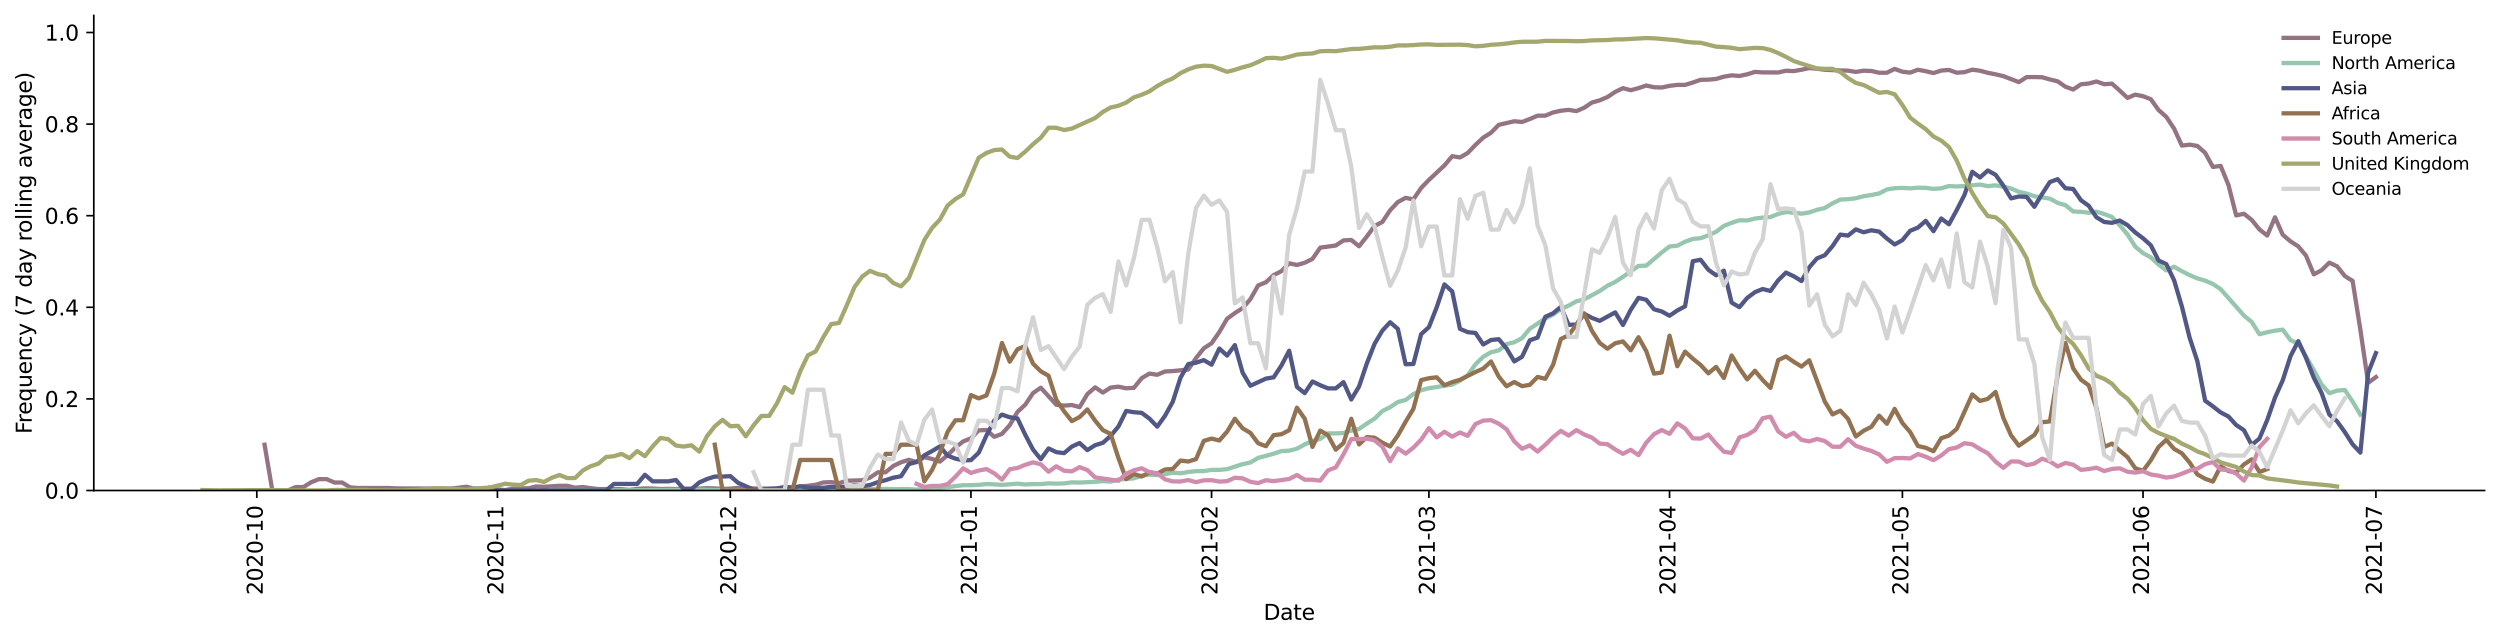 <?xml version="1.0" encoding="utf-8" standalone="no"?>
<!DOCTYPE svg PUBLIC "-//W3C//DTD SVG 1.1//EN"
  "http://www.w3.org/Graphics/SVG/1.1/DTD/svg11.dtd">
<svg height="298.621pt" version="1.1" viewBox="0 0 1166.981 298.621" width="1166.981pt" xmlns="http://www.w3.org/2000/svg" xmlns:xlink="http://www.w3.org/1999/xlink">
 <defs>
  <style type="text/css">*{stroke-linecap:butt;stroke-linejoin:round;}</style>
 </defs>
 <g id="figure_1">
  <g id="patch_1">
   <path d="M 0 298.621 
L 1166.981 298.621 
L 1166.981 0 
L 0 0 
z
" style="fill:#ffffff;"/>
  </g>
  <g id="axes_1">
   <g id="patch_2">
    <path d="M 43.781 228.96 
L 1159.781 228.96 
L 1159.781 7.2 
L 43.781 7.2 
z
" style="fill:#ffffff;"/>
   </g>
   <g id="matplotlib.axis_1">
    <g id="xtick_1">
     <g id="line2d_1">
      <defs>
       <path d="M 0 0 
L 0 3.5 
" id="m7f89ff2e85" style="stroke:#000000;stroke-width:0.8;"/>
      </defs>
      <g>
       <use style="stroke:#000000;stroke-width:0.8;" x="119.872" xlink:href="#m7f89ff2e85" y="228.96"/>
      </g>
     </g>
     <g id="text_1">
      <!-- 2020-10 -->
      <g transform="translate(122.632 277.743)rotate(-90)scale(0.1 -0.1)">
       <defs>
        <path d="M 1228 531 
L 3431 531 
L 3431 0 
L 469 0 
L 469 531 
Q 828 903 1448 1529 
Q 2069 2156 2228 2338 
Q 2531 2678 2651 2914 
Q 2772 3150 2772 3378 
Q 2772 3750 2511 3984 
Q 2250 4219 1831 4219 
Q 1534 4219 1204 4116 
Q 875 4013 500 3803 
L 500 4441 
Q 881 4594 1212 4672 
Q 1544 4750 1819 4750 
Q 2544 4750 2975 4387 
Q 3406 4025 3406 3419 
Q 3406 3131 3298 2873 
Q 3191 2616 2906 2266 
Q 2828 2175 2409 1742 
Q 1991 1309 1228 531 
z
" id="DejaVuSans-32" transform="scale(0.016)"/>
        <path d="M 2034 4250 
Q 1547 4250 1301 3770 
Q 1056 3291 1056 2328 
Q 1056 1369 1301 889 
Q 1547 409 2034 409 
Q 2525 409 2770 889 
Q 3016 1369 3016 2328 
Q 3016 3291 2770 3770 
Q 2525 4250 2034 4250 
z
M 2034 4750 
Q 2819 4750 3233 4129 
Q 3647 3509 3647 2328 
Q 3647 1150 3233 529 
Q 2819 -91 2034 -91 
Q 1250 -91 836 529 
Q 422 1150 422 2328 
Q 422 3509 836 4129 
Q 1250 4750 2034 4750 
z
" id="DejaVuSans-30" transform="scale(0.016)"/>
        <path d="M 313 2009 
L 1997 2009 
L 1997 1497 
L 313 1497 
L 313 2009 
z
" id="DejaVuSans-2d" transform="scale(0.016)"/>
        <path d="M 794 531 
L 1825 531 
L 1825 4091 
L 703 3866 
L 703 4441 
L 1819 4666 
L 2450 4666 
L 2450 531 
L 3481 531 
L 3481 0 
L 794 0 
L 794 531 
z
" id="DejaVuSans-31" transform="scale(0.016)"/>
       </defs>
       <use xlink:href="#DejaVuSans-32"/>
       <use x="63.623" xlink:href="#DejaVuSans-30"/>
       <use x="127.246" xlink:href="#DejaVuSans-32"/>
       <use x="190.869" xlink:href="#DejaVuSans-30"/>
       <use x="254.492" xlink:href="#DejaVuSans-2d"/>
       <use x="290.576" xlink:href="#DejaVuSans-31"/>
       <use x="354.199" xlink:href="#DejaVuSans-30"/>
      </g>
     </g>
    </g>
    <g id="xtick_2">
     <g id="line2d_2">
      <g>
       <use style="stroke:#000000;stroke-width:0.8;" x="232.197" xlink:href="#m7f89ff2e85" y="228.96"/>
      </g>
     </g>
     <g id="text_2">
      <!-- 2020-11 -->
      <g transform="translate(234.956 277.743)rotate(-90)scale(0.1 -0.1)">
       <use xlink:href="#DejaVuSans-32"/>
       <use x="63.623" xlink:href="#DejaVuSans-30"/>
       <use x="127.246" xlink:href="#DejaVuSans-32"/>
       <use x="190.869" xlink:href="#DejaVuSans-30"/>
       <use x="254.492" xlink:href="#DejaVuSans-2d"/>
       <use x="290.576" xlink:href="#DejaVuSans-31"/>
       <use x="354.199" xlink:href="#DejaVuSans-31"/>
      </g>
     </g>
    </g>
    <g id="xtick_3">
     <g id="line2d_3">
      <g>
       <use style="stroke:#000000;stroke-width:0.8;" x="340.898" xlink:href="#m7f89ff2e85" y="228.96"/>
      </g>
     </g>
     <g id="text_3">
      <!-- 2020-12 -->
      <g transform="translate(343.658 277.743)rotate(-90)scale(0.1 -0.1)">
       <use xlink:href="#DejaVuSans-32"/>
       <use x="63.623" xlink:href="#DejaVuSans-30"/>
       <use x="127.246" xlink:href="#DejaVuSans-32"/>
       <use x="190.869" xlink:href="#DejaVuSans-30"/>
       <use x="254.492" xlink:href="#DejaVuSans-2d"/>
       <use x="290.576" xlink:href="#DejaVuSans-31"/>
       <use x="354.199" xlink:href="#DejaVuSans-32"/>
      </g>
     </g>
    </g>
    <g id="xtick_4">
     <g id="line2d_4">
      <g>
       <use style="stroke:#000000;stroke-width:0.8;" x="453.223" xlink:href="#m7f89ff2e85" y="228.96"/>
      </g>
     </g>
     <g id="text_4">
      <!-- 2021-01 -->
      <g transform="translate(455.982 277.743)rotate(-90)scale(0.1 -0.1)">
       <use xlink:href="#DejaVuSans-32"/>
       <use x="63.623" xlink:href="#DejaVuSans-30"/>
       <use x="127.246" xlink:href="#DejaVuSans-32"/>
       <use x="190.869" xlink:href="#DejaVuSans-31"/>
       <use x="254.492" xlink:href="#DejaVuSans-2d"/>
       <use x="290.576" xlink:href="#DejaVuSans-30"/>
       <use x="354.199" xlink:href="#DejaVuSans-31"/>
      </g>
     </g>
    </g>
    <g id="xtick_5">
     <g id="line2d_5">
      <g>
       <use style="stroke:#000000;stroke-width:0.8;" x="565.547" xlink:href="#m7f89ff2e85" y="228.96"/>
      </g>
     </g>
     <g id="text_5">
      <!-- 2021-02 -->
      <g transform="translate(568.307 277.743)rotate(-90)scale(0.1 -0.1)">
       <use xlink:href="#DejaVuSans-32"/>
       <use x="63.623" xlink:href="#DejaVuSans-30"/>
       <use x="127.246" xlink:href="#DejaVuSans-32"/>
       <use x="190.869" xlink:href="#DejaVuSans-31"/>
       <use x="254.492" xlink:href="#DejaVuSans-2d"/>
       <use x="290.576" xlink:href="#DejaVuSans-30"/>
       <use x="354.199" xlink:href="#DejaVuSans-32"/>
      </g>
     </g>
    </g>
    <g id="xtick_6">
     <g id="line2d_6">
      <g>
       <use style="stroke:#000000;stroke-width:0.8;" x="667.002" xlink:href="#m7f89ff2e85" y="228.96"/>
      </g>
     </g>
     <g id="text_6">
      <!-- 2021-03 -->
      <g transform="translate(669.761 277.743)rotate(-90)scale(0.1 -0.1)">
       <defs>
        <path d="M 2597 2516 
Q 3050 2419 3304 2112 
Q 3559 1806 3559 1356 
Q 3559 666 3084 287 
Q 2609 -91 1734 -91 
Q 1441 -91 1130 -33 
Q 819 25 488 141 
L 488 750 
Q 750 597 1062 519 
Q 1375 441 1716 441 
Q 2309 441 2620 675 
Q 2931 909 2931 1356 
Q 2931 1769 2642 2001 
Q 2353 2234 1838 2234 
L 1294 2234 
L 1294 2753 
L 1863 2753 
Q 2328 2753 2575 2939 
Q 2822 3125 2822 3475 
Q 2822 3834 2567 4026 
Q 2313 4219 1838 4219 
Q 1578 4219 1281 4162 
Q 984 4106 628 3988 
L 628 4550 
Q 988 4650 1302 4700 
Q 1616 4750 1894 4750 
Q 2613 4750 3031 4423 
Q 3450 4097 3450 3541 
Q 3450 3153 3228 2886 
Q 3006 2619 2597 2516 
z
" id="DejaVuSans-33" transform="scale(0.016)"/>
       </defs>
       <use xlink:href="#DejaVuSans-32"/>
       <use x="63.623" xlink:href="#DejaVuSans-30"/>
       <use x="127.246" xlink:href="#DejaVuSans-32"/>
       <use x="190.869" xlink:href="#DejaVuSans-31"/>
       <use x="254.492" xlink:href="#DejaVuSans-2d"/>
       <use x="290.576" xlink:href="#DejaVuSans-30"/>
       <use x="354.199" xlink:href="#DejaVuSans-33"/>
      </g>
     </g>
    </g>
    <g id="xtick_7">
     <g id="line2d_7">
      <g>
       <use style="stroke:#000000;stroke-width:0.8;" x="779.327" xlink:href="#m7f89ff2e85" y="228.96"/>
      </g>
     </g>
     <g id="text_7">
      <!-- 2021-04 -->
      <g transform="translate(782.086 277.743)rotate(-90)scale(0.1 -0.1)">
       <defs>
        <path d="M 2419 4116 
L 825 1625 
L 2419 1625 
L 2419 4116 
z
M 2253 4666 
L 3047 4666 
L 3047 1625 
L 3713 1625 
L 3713 1100 
L 3047 1100 
L 3047 0 
L 2419 0 
L 2419 1100 
L 313 1100 
L 313 1709 
L 2253 4666 
z
" id="DejaVuSans-34" transform="scale(0.016)"/>
       </defs>
       <use xlink:href="#DejaVuSans-32"/>
       <use x="63.623" xlink:href="#DejaVuSans-30"/>
       <use x="127.246" xlink:href="#DejaVuSans-32"/>
       <use x="190.869" xlink:href="#DejaVuSans-31"/>
       <use x="254.492" xlink:href="#DejaVuSans-2d"/>
       <use x="290.576" xlink:href="#DejaVuSans-30"/>
       <use x="354.199" xlink:href="#DejaVuSans-34"/>
      </g>
     </g>
    </g>
    <g id="xtick_8">
     <g id="line2d_8">
      <g>
       <use style="stroke:#000000;stroke-width:0.8;" x="888.028" xlink:href="#m7f89ff2e85" y="228.96"/>
      </g>
     </g>
     <g id="text_8">
      <!-- 2021-05 -->
      <g transform="translate(890.787 277.743)rotate(-90)scale(0.1 -0.1)">
       <defs>
        <path d="M 691 4666 
L 3169 4666 
L 3169 4134 
L 1269 4134 
L 1269 2991 
Q 1406 3038 1543 3061 
Q 1681 3084 1819 3084 
Q 2600 3084 3056 2656 
Q 3513 2228 3513 1497 
Q 3513 744 3044 326 
Q 2575 -91 1722 -91 
Q 1428 -91 1123 -41 
Q 819 9 494 109 
L 494 744 
Q 775 591 1075 516 
Q 1375 441 1709 441 
Q 2250 441 2565 725 
Q 2881 1009 2881 1497 
Q 2881 1984 2565 2268 
Q 2250 2553 1709 2553 
Q 1456 2553 1204 2497 
Q 953 2441 691 2322 
L 691 4666 
z
" id="DejaVuSans-35" transform="scale(0.016)"/>
       </defs>
       <use xlink:href="#DejaVuSans-32"/>
       <use x="63.623" xlink:href="#DejaVuSans-30"/>
       <use x="127.246" xlink:href="#DejaVuSans-32"/>
       <use x="190.869" xlink:href="#DejaVuSans-31"/>
       <use x="254.492" xlink:href="#DejaVuSans-2d"/>
       <use x="290.576" xlink:href="#DejaVuSans-30"/>
       <use x="354.199" xlink:href="#DejaVuSans-35"/>
      </g>
     </g>
    </g>
    <g id="xtick_9">
     <g id="line2d_9">
      <g>
       <use style="stroke:#000000;stroke-width:0.8;" x="1000.353" xlink:href="#m7f89ff2e85" y="228.96"/>
      </g>
     </g>
     <g id="text_9">
      <!-- 2021-06 -->
      <g transform="translate(1003.112 277.743)rotate(-90)scale(0.1 -0.1)">
       <defs>
        <path d="M 2113 2584 
Q 1688 2584 1439 2293 
Q 1191 2003 1191 1497 
Q 1191 994 1439 701 
Q 1688 409 2113 409 
Q 2538 409 2786 701 
Q 3034 994 3034 1497 
Q 3034 2003 2786 2293 
Q 2538 2584 2113 2584 
z
M 3366 4563 
L 3366 3988 
Q 3128 4100 2886 4159 
Q 2644 4219 2406 4219 
Q 1781 4219 1451 3797 
Q 1122 3375 1075 2522 
Q 1259 2794 1537 2939 
Q 1816 3084 2150 3084 
Q 2853 3084 3261 2657 
Q 3669 2231 3669 1497 
Q 3669 778 3244 343 
Q 2819 -91 2113 -91 
Q 1303 -91 875 529 
Q 447 1150 447 2328 
Q 447 3434 972 4092 
Q 1497 4750 2381 4750 
Q 2619 4750 2861 4703 
Q 3103 4656 3366 4563 
z
" id="DejaVuSans-36" transform="scale(0.016)"/>
       </defs>
       <use xlink:href="#DejaVuSans-32"/>
       <use x="63.623" xlink:href="#DejaVuSans-30"/>
       <use x="127.246" xlink:href="#DejaVuSans-32"/>
       <use x="190.869" xlink:href="#DejaVuSans-31"/>
       <use x="254.492" xlink:href="#DejaVuSans-2d"/>
       <use x="290.576" xlink:href="#DejaVuSans-30"/>
       <use x="354.199" xlink:href="#DejaVuSans-36"/>
      </g>
     </g>
    </g>
    <g id="xtick_10">
     <g id="line2d_10">
      <g>
       <use style="stroke:#000000;stroke-width:0.8;" x="1109.054" xlink:href="#m7f89ff2e85" y="228.96"/>
      </g>
     </g>
     <g id="text_10">
      <!-- 2021-07 -->
      <g transform="translate(1111.813 277.743)rotate(-90)scale(0.1 -0.1)">
       <defs>
        <path d="M 525 4666 
L 3525 4666 
L 3525 4397 
L 1831 0 
L 1172 0 
L 2766 4134 
L 525 4134 
L 525 4666 
z
" id="DejaVuSans-37" transform="scale(0.016)"/>
       </defs>
       <use xlink:href="#DejaVuSans-32"/>
       <use x="63.623" xlink:href="#DejaVuSans-30"/>
       <use x="127.246" xlink:href="#DejaVuSans-32"/>
       <use x="190.869" xlink:href="#DejaVuSans-31"/>
       <use x="254.492" xlink:href="#DejaVuSans-2d"/>
       <use x="290.576" xlink:href="#DejaVuSans-30"/>
       <use x="354.199" xlink:href="#DejaVuSans-37"/>
      </g>
     </g>
    </g>
    <g id="text_11">
     <!-- Date -->
     <g transform="translate(589.83 289.341)scale(0.1 -0.1)">
      <defs>
       <path d="M 1259 4147 
L 1259 519 
L 2022 519 
Q 2988 519 3436 956 
Q 3884 1394 3884 2338 
Q 3884 3275 3436 3711 
Q 2988 4147 2022 4147 
L 1259 4147 
z
M 628 4666 
L 1925 4666 
Q 3281 4666 3915 4102 
Q 4550 3538 4550 2338 
Q 4550 1131 3912 565 
Q 3275 0 1925 0 
L 628 0 
L 628 4666 
z
" id="DejaVuSans-44" transform="scale(0.016)"/>
       <path d="M 2194 1759 
Q 1497 1759 1228 1600 
Q 959 1441 959 1056 
Q 959 750 1161 570 
Q 1363 391 1709 391 
Q 2188 391 2477 730 
Q 2766 1069 2766 1631 
L 2766 1759 
L 2194 1759 
z
M 3341 1997 
L 3341 0 
L 2766 0 
L 2766 531 
Q 2569 213 2275 61 
Q 1981 -91 1556 -91 
Q 1019 -91 701 211 
Q 384 513 384 1019 
Q 384 1609 779 1909 
Q 1175 2209 1959 2209 
L 2766 2209 
L 2766 2266 
Q 2766 2663 2505 2880 
Q 2244 3097 1772 3097 
Q 1472 3097 1187 3025 
Q 903 2953 641 2809 
L 641 3341 
Q 956 3463 1253 3523 
Q 1550 3584 1831 3584 
Q 2591 3584 2966 3190 
Q 3341 2797 3341 1997 
z
" id="DejaVuSans-61" transform="scale(0.016)"/>
       <path d="M 1172 4494 
L 1172 3500 
L 2356 3500 
L 2356 3053 
L 1172 3053 
L 1172 1153 
Q 1172 725 1289 603 
Q 1406 481 1766 481 
L 2356 481 
L 2356 0 
L 1766 0 
Q 1100 0 847 248 
Q 594 497 594 1153 
L 594 3053 
L 172 3053 
L 172 3500 
L 594 3500 
L 594 4494 
L 1172 4494 
z
" id="DejaVuSans-74" transform="scale(0.016)"/>
       <path d="M 3597 1894 
L 3597 1613 
L 953 1613 
Q 991 1019 1311 708 
Q 1631 397 2203 397 
Q 2534 397 2845 478 
Q 3156 559 3463 722 
L 3463 178 
Q 3153 47 2828 -22 
Q 2503 -91 2169 -91 
Q 1331 -91 842 396 
Q 353 884 353 1716 
Q 353 2575 817 3079 
Q 1281 3584 2069 3584 
Q 2775 3584 3186 3129 
Q 3597 2675 3597 1894 
z
M 3022 2063 
Q 3016 2534 2758 2815 
Q 2500 3097 2075 3097 
Q 1594 3097 1305 2825 
Q 1016 2553 972 2059 
L 3022 2063 
z
" id="DejaVuSans-65" transform="scale(0.016)"/>
      </defs>
      <use xlink:href="#DejaVuSans-44"/>
      <use x="77.002" xlink:href="#DejaVuSans-61"/>
      <use x="138.281" xlink:href="#DejaVuSans-74"/>
      <use x="177.49" xlink:href="#DejaVuSans-65"/>
     </g>
    </g>
   </g>
   <g id="matplotlib.axis_2">
    <g id="ytick_1">
     <g id="line2d_11">
      <defs>
       <path d="M 0 0 
L -3.5 0 
" id="m8b5cb49a8c" style="stroke:#000000;stroke-width:0.8;"/>
      </defs>
      <g>
       <use style="stroke:#000000;stroke-width:0.8;" x="43.781" xlink:href="#m8b5cb49a8c" y="228.96"/>
      </g>
     </g>
     <g id="text_12">
      <!-- 0.0 -->
      <g transform="translate(20.878 232.759)scale(0.1 -0.1)">
       <defs>
        <path d="M 684 794 
L 1344 794 
L 1344 0 
L 684 0 
L 684 794 
z
" id="DejaVuSans-2e" transform="scale(0.016)"/>
       </defs>
       <use xlink:href="#DejaVuSans-30"/>
       <use x="63.623" xlink:href="#DejaVuSans-2e"/>
       <use x="95.41" xlink:href="#DejaVuSans-30"/>
      </g>
     </g>
    </g>
    <g id="ytick_2">
     <g id="line2d_12">
      <g>
       <use style="stroke:#000000;stroke-width:0.8;" x="43.781" xlink:href="#m8b5cb49a8c" y="186.203"/>
      </g>
     </g>
     <g id="text_13">
      <!-- 0.2 -->
      <g transform="translate(20.878 190.002)scale(0.1 -0.1)">
       <use xlink:href="#DejaVuSans-30"/>
       <use x="63.623" xlink:href="#DejaVuSans-2e"/>
       <use x="95.41" xlink:href="#DejaVuSans-32"/>
      </g>
     </g>
    </g>
    <g id="ytick_3">
     <g id="line2d_13">
      <g>
       <use style="stroke:#000000;stroke-width:0.8;" x="43.781" xlink:href="#m8b5cb49a8c" y="143.446"/>
      </g>
     </g>
     <g id="text_14">
      <!-- 0.4 -->
      <g transform="translate(20.878 147.245)scale(0.1 -0.1)">
       <use xlink:href="#DejaVuSans-30"/>
       <use x="63.623" xlink:href="#DejaVuSans-2e"/>
       <use x="95.41" xlink:href="#DejaVuSans-34"/>
      </g>
     </g>
    </g>
    <g id="ytick_4">
     <g id="line2d_14">
      <g>
       <use style="stroke:#000000;stroke-width:0.8;" x="43.781" xlink:href="#m8b5cb49a8c" y="100.688"/>
      </g>
     </g>
     <g id="text_15">
      <!-- 0.6 -->
      <g transform="translate(20.878 104.488)scale(0.1 -0.1)">
       <use xlink:href="#DejaVuSans-30"/>
       <use x="63.623" xlink:href="#DejaVuSans-2e"/>
       <use x="95.41" xlink:href="#DejaVuSans-36"/>
      </g>
     </g>
    </g>
    <g id="ytick_5">
     <g id="line2d_15">
      <g>
       <use style="stroke:#000000;stroke-width:0.8;" x="43.781" xlink:href="#m8b5cb49a8c" y="57.931"/>
      </g>
     </g>
     <g id="text_16">
      <!-- 0.8 -->
      <g transform="translate(20.878 61.731)scale(0.1 -0.1)">
       <defs>
        <path d="M 2034 2216 
Q 1584 2216 1326 1975 
Q 1069 1734 1069 1313 
Q 1069 891 1326 650 
Q 1584 409 2034 409 
Q 2484 409 2743 651 
Q 3003 894 3003 1313 
Q 3003 1734 2745 1975 
Q 2488 2216 2034 2216 
z
M 1403 2484 
Q 997 2584 770 2862 
Q 544 3141 544 3541 
Q 544 4100 942 4425 
Q 1341 4750 2034 4750 
Q 2731 4750 3128 4425 
Q 3525 4100 3525 3541 
Q 3525 3141 3298 2862 
Q 3072 2584 2669 2484 
Q 3125 2378 3379 2068 
Q 3634 1759 3634 1313 
Q 3634 634 3220 271 
Q 2806 -91 2034 -91 
Q 1263 -91 848 271 
Q 434 634 434 1313 
Q 434 1759 690 2068 
Q 947 2378 1403 2484 
z
M 1172 3481 
Q 1172 3119 1398 2916 
Q 1625 2713 2034 2713 
Q 2441 2713 2670 2916 
Q 2900 3119 2900 3481 
Q 2900 3844 2670 4047 
Q 2441 4250 2034 4250 
Q 1625 4250 1398 4047 
Q 1172 3844 1172 3481 
z
" id="DejaVuSans-38" transform="scale(0.016)"/>
       </defs>
       <use xlink:href="#DejaVuSans-30"/>
       <use x="63.623" xlink:href="#DejaVuSans-2e"/>
       <use x="95.41" xlink:href="#DejaVuSans-38"/>
      </g>
     </g>
    </g>
    <g id="ytick_6">
     <g id="line2d_16">
      <g>
       <use style="stroke:#000000;stroke-width:0.8;" x="43.781" xlink:href="#m8b5cb49a8c" y="15.174"/>
      </g>
     </g>
     <g id="text_17">
      <!-- 1.0 -->
      <g transform="translate(20.878 18.973)scale(0.1 -0.1)">
       <use xlink:href="#DejaVuSans-31"/>
       <use x="63.623" xlink:href="#DejaVuSans-2e"/>
       <use x="95.41" xlink:href="#DejaVuSans-30"/>
      </g>
     </g>
    </g>
    <g id="text_18">
     <!-- Frequency (7 day rolling average) -->
     <g transform="translate(14.798 202.529)rotate(-90)scale(0.1 -0.1)">
      <defs>
       <path d="M 628 4666 
L 3309 4666 
L 3309 4134 
L 1259 4134 
L 1259 2759 
L 3109 2759 
L 3109 2228 
L 1259 2228 
L 1259 0 
L 628 0 
L 628 4666 
z
" id="DejaVuSans-46" transform="scale(0.016)"/>
       <path d="M 2631 2963 
Q 2534 3019 2420 3045 
Q 2306 3072 2169 3072 
Q 1681 3072 1420 2755 
Q 1159 2438 1159 1844 
L 1159 0 
L 581 0 
L 581 3500 
L 1159 3500 
L 1159 2956 
Q 1341 3275 1631 3429 
Q 1922 3584 2338 3584 
Q 2397 3584 2469 3576 
Q 2541 3569 2628 3553 
L 2631 2963 
z
" id="DejaVuSans-72" transform="scale(0.016)"/>
       <path d="M 947 1747 
Q 947 1113 1208 752 
Q 1469 391 1925 391 
Q 2381 391 2643 752 
Q 2906 1113 2906 1747 
Q 2906 2381 2643 2742 
Q 2381 3103 1925 3103 
Q 1469 3103 1208 2742 
Q 947 2381 947 1747 
z
M 2906 525 
Q 2725 213 2448 61 
Q 2172 -91 1784 -91 
Q 1150 -91 751 415 
Q 353 922 353 1747 
Q 353 2572 751 3078 
Q 1150 3584 1784 3584 
Q 2172 3584 2448 3432 
Q 2725 3281 2906 2969 
L 2906 3500 
L 3481 3500 
L 3481 -1331 
L 2906 -1331 
L 2906 525 
z
" id="DejaVuSans-71" transform="scale(0.016)"/>
       <path d="M 544 1381 
L 544 3500 
L 1119 3500 
L 1119 1403 
Q 1119 906 1312 657 
Q 1506 409 1894 409 
Q 2359 409 2629 706 
Q 2900 1003 2900 1516 
L 2900 3500 
L 3475 3500 
L 3475 0 
L 2900 0 
L 2900 538 
Q 2691 219 2414 64 
Q 2138 -91 1772 -91 
Q 1169 -91 856 284 
Q 544 659 544 1381 
z
M 1991 3584 
L 1991 3584 
z
" id="DejaVuSans-75" transform="scale(0.016)"/>
       <path d="M 3513 2113 
L 3513 0 
L 2938 0 
L 2938 2094 
Q 2938 2591 2744 2837 
Q 2550 3084 2163 3084 
Q 1697 3084 1428 2787 
Q 1159 2491 1159 1978 
L 1159 0 
L 581 0 
L 581 3500 
L 1159 3500 
L 1159 2956 
Q 1366 3272 1645 3428 
Q 1925 3584 2291 3584 
Q 2894 3584 3203 3211 
Q 3513 2838 3513 2113 
z
" id="DejaVuSans-6e" transform="scale(0.016)"/>
       <path d="M 3122 3366 
L 3122 2828 
Q 2878 2963 2633 3030 
Q 2388 3097 2138 3097 
Q 1578 3097 1268 2742 
Q 959 2388 959 1747 
Q 959 1106 1268 751 
Q 1578 397 2138 397 
Q 2388 397 2633 464 
Q 2878 531 3122 666 
L 3122 134 
Q 2881 22 2623 -34 
Q 2366 -91 2075 -91 
Q 1284 -91 818 406 
Q 353 903 353 1747 
Q 353 2603 823 3093 
Q 1294 3584 2113 3584 
Q 2378 3584 2631 3529 
Q 2884 3475 3122 3366 
z
" id="DejaVuSans-63" transform="scale(0.016)"/>
       <path d="M 2059 -325 
Q 1816 -950 1584 -1140 
Q 1353 -1331 966 -1331 
L 506 -1331 
L 506 -850 
L 844 -850 
Q 1081 -850 1212 -737 
Q 1344 -625 1503 -206 
L 1606 56 
L 191 3500 
L 800 3500 
L 1894 763 
L 2988 3500 
L 3597 3500 
L 2059 -325 
z
" id="DejaVuSans-79" transform="scale(0.016)"/>
       <path id="DejaVuSans-20" transform="scale(0.016)"/>
       <path d="M 1984 4856 
Q 1566 4138 1362 3434 
Q 1159 2731 1159 2009 
Q 1159 1288 1364 580 
Q 1569 -128 1984 -844 
L 1484 -844 
Q 1016 -109 783 600 
Q 550 1309 550 2009 
Q 550 2706 781 3412 
Q 1013 4119 1484 4856 
L 1984 4856 
z
" id="DejaVuSans-28" transform="scale(0.016)"/>
       <path d="M 2906 2969 
L 2906 4863 
L 3481 4863 
L 3481 0 
L 2906 0 
L 2906 525 
Q 2725 213 2448 61 
Q 2172 -91 1784 -91 
Q 1150 -91 751 415 
Q 353 922 353 1747 
Q 353 2572 751 3078 
Q 1150 3584 1784 3584 
Q 2172 3584 2448 3432 
Q 2725 3281 2906 2969 
z
M 947 1747 
Q 947 1113 1208 752 
Q 1469 391 1925 391 
Q 2381 391 2643 752 
Q 2906 1113 2906 1747 
Q 2906 2381 2643 2742 
Q 2381 3103 1925 3103 
Q 1469 3103 1208 2742 
Q 947 2381 947 1747 
z
" id="DejaVuSans-64" transform="scale(0.016)"/>
       <path d="M 1959 3097 
Q 1497 3097 1228 2736 
Q 959 2375 959 1747 
Q 959 1119 1226 758 
Q 1494 397 1959 397 
Q 2419 397 2687 759 
Q 2956 1122 2956 1747 
Q 2956 2369 2687 2733 
Q 2419 3097 1959 3097 
z
M 1959 3584 
Q 2709 3584 3137 3096 
Q 3566 2609 3566 1747 
Q 3566 888 3137 398 
Q 2709 -91 1959 -91 
Q 1206 -91 779 398 
Q 353 888 353 1747 
Q 353 2609 779 3096 
Q 1206 3584 1959 3584 
z
" id="DejaVuSans-6f" transform="scale(0.016)"/>
       <path d="M 603 4863 
L 1178 4863 
L 1178 0 
L 603 0 
L 603 4863 
z
" id="DejaVuSans-6c" transform="scale(0.016)"/>
       <path d="M 603 3500 
L 1178 3500 
L 1178 0 
L 603 0 
L 603 3500 
z
M 603 4863 
L 1178 4863 
L 1178 4134 
L 603 4134 
L 603 4863 
z
" id="DejaVuSans-69" transform="scale(0.016)"/>
       <path d="M 2906 1791 
Q 2906 2416 2648 2759 
Q 2391 3103 1925 3103 
Q 1463 3103 1205 2759 
Q 947 2416 947 1791 
Q 947 1169 1205 825 
Q 1463 481 1925 481 
Q 2391 481 2648 825 
Q 2906 1169 2906 1791 
z
M 3481 434 
Q 3481 -459 3084 -895 
Q 2688 -1331 1869 -1331 
Q 1566 -1331 1297 -1286 
Q 1028 -1241 775 -1147 
L 775 -588 
Q 1028 -725 1275 -790 
Q 1522 -856 1778 -856 
Q 2344 -856 2625 -561 
Q 2906 -266 2906 331 
L 2906 616 
Q 2728 306 2450 153 
Q 2172 0 1784 0 
Q 1141 0 747 490 
Q 353 981 353 1791 
Q 353 2603 747 3093 
Q 1141 3584 1784 3584 
Q 2172 3584 2450 3431 
Q 2728 3278 2906 2969 
L 2906 3500 
L 3481 3500 
L 3481 434 
z
" id="DejaVuSans-67" transform="scale(0.016)"/>
       <path d="M 191 3500 
L 800 3500 
L 1894 563 
L 2988 3500 
L 3597 3500 
L 2284 0 
L 1503 0 
L 191 3500 
z
" id="DejaVuSans-76" transform="scale(0.016)"/>
       <path d="M 513 4856 
L 1013 4856 
Q 1481 4119 1714 3412 
Q 1947 2706 1947 2009 
Q 1947 1309 1714 600 
Q 1481 -109 1013 -844 
L 513 -844 
Q 928 -128 1133 580 
Q 1338 1288 1338 2009 
Q 1338 2731 1133 3434 
Q 928 4138 513 4856 
z
" id="DejaVuSans-29" transform="scale(0.016)"/>
      </defs>
      <use xlink:href="#DejaVuSans-46"/>
      <use x="50.27" xlink:href="#DejaVuSans-72"/>
      <use x="89.133" xlink:href="#DejaVuSans-65"/>
      <use x="150.656" xlink:href="#DejaVuSans-71"/>
      <use x="214.133" xlink:href="#DejaVuSans-75"/>
      <use x="277.512" xlink:href="#DejaVuSans-65"/>
      <use x="339.035" xlink:href="#DejaVuSans-6e"/>
      <use x="402.414" xlink:href="#DejaVuSans-63"/>
      <use x="457.395" xlink:href="#DejaVuSans-79"/>
      <use x="516.574" xlink:href="#DejaVuSans-20"/>
      <use x="548.361" xlink:href="#DejaVuSans-28"/>
      <use x="587.375" xlink:href="#DejaVuSans-37"/>
      <use x="650.998" xlink:href="#DejaVuSans-20"/>
      <use x="682.785" xlink:href="#DejaVuSans-64"/>
      <use x="746.262" xlink:href="#DejaVuSans-61"/>
      <use x="807.541" xlink:href="#DejaVuSans-79"/>
      <use x="866.721" xlink:href="#DejaVuSans-20"/>
      <use x="898.508" xlink:href="#DejaVuSans-72"/>
      <use x="937.371" xlink:href="#DejaVuSans-6f"/>
      <use x="998.553" xlink:href="#DejaVuSans-6c"/>
      <use x="1026.336" xlink:href="#DejaVuSans-6c"/>
      <use x="1054.119" xlink:href="#DejaVuSans-69"/>
      <use x="1081.902" xlink:href="#DejaVuSans-6e"/>
      <use x="1145.281" xlink:href="#DejaVuSans-67"/>
      <use x="1208.758" xlink:href="#DejaVuSans-20"/>
      <use x="1240.545" xlink:href="#DejaVuSans-61"/>
      <use x="1301.824" xlink:href="#DejaVuSans-76"/>
      <use x="1361.004" xlink:href="#DejaVuSans-65"/>
      <use x="1422.527" xlink:href="#DejaVuSans-72"/>
      <use x="1463.641" xlink:href="#DejaVuSans-61"/>
      <use x="1524.92" xlink:href="#DejaVuSans-67"/>
      <use x="1588.396" xlink:href="#DejaVuSans-65"/>
      <use x="1649.92" xlink:href="#DejaVuSans-29"/>
     </g>
    </g>
   </g>
   <g id="line2d_17">
    <path clip-path="url(#p9b379418b3)" d="M 123.496 207.581 
L 127.119 228.96 
L 134.366 228.96 
L 137.989 227.376 
L 141.612 227.376 
L 145.236 225.126 
L 148.859 223.652 
L 152.483 223.652 
L 156.106 225.235 
L 159.729 225.235 
L 163.353 227.486 
L 166.976 227.804 
L 181.47 227.804 
L 185.093 227.988 
L 210.457 228.087 
L 217.703 227.22 
L 221.327 228.093 
L 228.573 228.093 
L 235.82 228.776 
L 239.444 228.101 
L 243.067 227.961 
L 246.69 227.961 
L 250.314 227.064 
L 253.937 227.247 
L 261.184 226.759 
L 264.807 226.759 
L 268.431 227.656 
L 272.054 227.33 
L 275.677 227.876 
L 279.301 228.293 
L 290.171 228.348 
L 293.794 228.689 
L 297.418 228.224 
L 301.041 227.996 
L 304.664 228.059 
L 308.288 228.267 
L 311.911 228.199 
L 315.534 228.296 
L 319.158 228.076 
L 326.405 228.076 
L 330.028 227.881 
L 333.651 227.993 
L 337.275 228.217 
L 340.898 228.086 
L 344.522 227.737 
L 348.145 228.001 
L 366.262 228.17 
L 369.885 228.158 
L 373.509 227.045 
L 377.132 226.772 
L 380.755 226.282 
L 384.379 225.192 
L 388.002 225.061 
L 391.625 225.526 
L 395.249 224.409 
L 402.496 224.178 
L 406.119 222.929 
L 409.742 220.496 
L 413.366 220.453 
L 416.989 217.505 
L 420.612 215.771 
L 424.236 214.642 
L 427.859 215.673 
L 431.483 213.389 
L 435.106 214.237 
L 438.729 215.487 
L 442.353 212.435 
L 445.976 208.91 
L 449.599 206.057 
L 453.223 204.611 
L 456.846 200.902 
L 460.47 200.708 
L 464.093 203.897 
L 467.716 202.54 
L 471.34 198.455 
L 474.963 192.259 
L 478.586 188.911 
L 482.21 183.484 
L 485.833 180.987 
L 493.08 188.964 
L 496.703 189.334 
L 500.327 189.062 
L 503.95 190.046 
L 507.573 183.957 
L 511.197 180.82 
L 514.82 183.242 
L 518.444 180.92 
L 522.067 180.498 
L 525.69 181.252 
L 529.314 181.024 
L 532.937 176.522 
L 536.56 174.388 
L 540.184 174.944 
L 543.807 173.407 
L 547.431 173.214 
L 554.677 172.485 
L 558.301 167.142 
L 561.924 162.585 
L 565.547 160.244 
L 569.171 154.994 
L 572.794 148.794 
L 576.418 146.141 
L 580.041 143.831 
L 583.664 139.651 
L 587.288 133.246 
L 590.911 131.761 
L 594.534 128.416 
L 598.158 126.572 
L 601.781 122.901 
L 605.405 123.688 
L 609.028 122.655 
L 612.651 120.841 
L 616.275 115.59 
L 623.522 114.606 
L 627.145 112.21 
L 630.768 112.003 
L 634.392 114.962 
L 638.015 110.421 
L 641.638 105.452 
L 645.262 103.637 
L 648.885 98.174 
L 652.509 94.311 
L 656.132 92.353 
L 659.755 93.08 
L 663.379 87.738 
L 667.002 83.985 
L 674.249 77.207 
L 677.872 72.92 
L 681.496 73.489 
L 685.119 71.416 
L 688.742 67.626 
L 692.366 64.221 
L 695.989 61.97 
L 699.612 58.269 
L 706.859 56.597 
L 710.483 56.941 
L 714.106 55.559 
L 717.729 54 
L 721.353 53.979 
L 724.976 52.484 
L 728.599 51.684 
L 732.223 51.289 
L 735.846 51.875 
L 739.47 50.294 
L 743.093 47.859 
L 746.716 46.835 
L 750.34 45.298 
L 753.963 42.892 
L 757.586 41.161 
L 761.21 42.11 
L 764.833 41.133 
L 768.457 39.913 
L 772.08 40.727 
L 775.703 40.842 
L 779.327 40.074 
L 782.95 39.634 
L 786.573 39.629 
L 790.197 38.527 
L 793.82 37.25 
L 797.444 37.185 
L 801.067 36.859 
L 804.69 35.791 
L 808.314 35.174 
L 811.937 35.453 
L 815.56 34.692 
L 819.184 33.565 
L 822.807 33.8 
L 830.054 33.817 
L 833.677 33.016 
L 837.301 33.185 
L 840.924 32.549 
L 844.547 31.786 
L 848.171 32.082 
L 851.794 32.577 
L 859.041 32.876 
L 862.664 32.978 
L 866.288 33.563 
L 869.911 33.004 
L 873.534 33.138 
L 877.158 33.951 
L 880.781 33.947 
L 884.405 32.18 
L 888.028 33.477 
L 891.651 33.895 
L 895.275 32.558 
L 898.898 33.228 
L 902.522 34.103 
L 906.145 32.94 
L 909.768 32.644 
L 913.392 33.947 
L 917.015 33.684 
L 920.638 32.524 
L 924.262 33.014 
L 927.885 33.985 
L 931.509 34.694 
L 935.132 35.534 
L 942.379 38.325 
L 946.002 36.002 
L 949.625 35.959 
L 953.249 36.059 
L 956.872 37.094 
L 960.496 37.957 
L 964.119 40.477 
L 967.742 41.793 
L 971.366 39.344 
L 974.989 38.983 
L 978.612 38.029 
L 982.236 39.311 
L 985.859 39.061 
L 989.483 42.291 
L 993.106 45.695 
L 996.729 44.178 
L 1000.353 44.902 
L 1003.976 46.303 
L 1007.599 51.36 
L 1011.223 54.562 
L 1014.846 60.041 
L 1018.47 67.965 
L 1022.093 67.522 
L 1025.716 68.118 
L 1029.34 71.352 
L 1032.963 77.925 
L 1036.586 77.444 
L 1040.21 86.29 
L 1043.833 100.546 
L 1047.457 99.778 
L 1051.08 102.649 
L 1054.703 107.107 
L 1058.327 109.96 
L 1061.95 101.434 
L 1065.573 109.595 
L 1069.197 112.665 
L 1072.82 114.995 
L 1076.444 119.368 
L 1080.067 128.049 
L 1083.69 126.148 
L 1087.314 122.604 
L 1090.937 124.321 
L 1094.56 128.85 
L 1098.184 131.124 
L 1101.807 153.954 
L 1105.431 178.686 
L 1109.054 176.026 
L 1109.054 176.026 
" style="fill:none;stroke:#947383;stroke-linecap:square;stroke-width:2;"/>
   </g>
   <g id="line2d_18">
    <path clip-path="url(#p9b379418b3)" d="M 257.56 228.713 
L 264.807 228.79 
L 272.054 228.743 
L 275.677 228.914 
L 301.041 228.821 
L 304.664 228.703 
L 319.158 228.653 
L 322.781 228.539 
L 326.405 228.539 
L 333.651 228.729 
L 337.275 228.729 
L 340.898 228.925 
L 362.638 228.798 
L 369.885 228.879 
L 377.132 228.794 
L 380.755 228.875 
L 388.002 228.659 
L 413.366 228.219 
L 416.989 228.359 
L 420.612 228.278 
L 424.236 228.31 
L 427.859 228.561 
L 431.483 228.152 
L 438.729 227.803 
L 445.976 226.911 
L 449.599 226.488 
L 453.223 226.469 
L 456.846 226.323 
L 460.47 225.953 
L 464.093 226.088 
L 467.716 226.348 
L 474.963 225.772 
L 478.586 226.142 
L 482.21 225.974 
L 485.833 225.966 
L 489.457 225.626 
L 493.08 225.749 
L 496.703 225.667 
L 500.327 225.145 
L 503.95 225.263 
L 511.197 224.906 
L 514.82 224.589 
L 518.444 224.832 
L 522.067 223.822 
L 529.314 223.286 
L 532.937 222.032 
L 536.56 221.598 
L 540.184 221.748 
L 543.807 221.371 
L 547.431 220.628 
L 551.054 220.918 
L 554.677 220.31 
L 558.301 219.93 
L 561.924 219.911 
L 565.547 219.322 
L 569.171 219.34 
L 572.794 218.992 
L 580.041 216.651 
L 583.664 215.887 
L 587.288 213.721 
L 594.534 211.804 
L 598.158 210.554 
L 601.781 210.383 
L 605.405 209.445 
L 609.028 207.445 
L 612.651 205.83 
L 616.275 204.855 
L 619.898 202.286 
L 623.522 202.317 
L 627.145 202.125 
L 630.768 201.033 
L 634.392 200.229 
L 638.015 197.735 
L 641.638 195.423 
L 645.262 191.888 
L 648.885 190.074 
L 652.509 187.662 
L 656.132 186.716 
L 659.755 183.973 
L 663.379 182.157 
L 667.002 181.2 
L 670.625 180.689 
L 674.249 180.009 
L 677.872 179.577 
L 681.496 177.649 
L 685.119 175.149 
L 688.742 170.05 
L 692.366 166.534 
L 695.989 164.41 
L 699.612 163.552 
L 703.236 160.636 
L 706.859 159.766 
L 710.483 157.807 
L 714.106 153.452 
L 721.353 148.644 
L 724.976 146.859 
L 728.599 144.232 
L 732.223 142.648 
L 735.846 140.658 
L 739.47 139.727 
L 746.716 135.847 
L 750.34 133.362 
L 753.963 131.61 
L 757.586 129.23 
L 764.833 124.128 
L 768.457 123.997 
L 775.703 117.835 
L 779.327 115.062 
L 782.95 114.695 
L 786.573 112.831 
L 790.197 111.54 
L 793.82 111.188 
L 797.444 109.879 
L 801.067 108.194 
L 804.69 105.438 
L 808.314 104.008 
L 811.937 102.817 
L 815.56 102.92 
L 819.184 102.029 
L 822.807 101.583 
L 826.431 101.294 
L 830.054 99.862 
L 833.677 98.985 
L 837.301 99.275 
L 840.924 99.75 
L 844.547 99.173 
L 848.171 97.933 
L 851.794 97.101 
L 855.418 94.901 
L 859.041 93.14 
L 862.664 92.984 
L 866.288 92.533 
L 869.911 91.585 
L 873.534 91.019 
L 877.158 90.307 
L 880.781 88.427 
L 884.405 87.849 
L 888.028 87.702 
L 891.651 87.914 
L 895.275 87.622 
L 898.898 87.697 
L 902.522 88.167 
L 906.145 87.884 
L 909.768 86.857 
L 913.392 87.044 
L 917.015 86.858 
L 924.262 86.153 
L 927.885 86.88 
L 931.509 86.524 
L 935.132 87.143 
L 938.755 87.981 
L 942.379 89.531 
L 946.002 90.361 
L 949.625 91.619 
L 956.872 92.716 
L 960.496 94.691 
L 964.119 95.768 
L 967.742 98.706 
L 971.366 98.88 
L 974.989 99.314 
L 978.612 98.815 
L 982.236 99.895 
L 985.859 101.293 
L 989.483 105.151 
L 993.106 109.452 
L 996.729 115.138 
L 1000.353 118.15 
L 1003.976 120.121 
L 1007.599 123.5 
L 1011.223 126.244 
L 1014.846 124.518 
L 1018.47 126.586 
L 1022.093 128.41 
L 1025.716 129.964 
L 1029.34 131.008 
L 1032.963 132.56 
L 1036.586 134.998 
L 1047.457 147.29 
L 1051.08 150.285 
L 1054.703 156.013 
L 1058.327 155.074 
L 1061.95 154.375 
L 1065.573 153.875 
L 1069.197 158.795 
L 1072.82 160.339 
L 1076.444 166.429 
L 1080.067 172.782 
L 1083.69 179.466 
L 1087.314 183.555 
L 1090.937 182.346 
L 1094.56 182.036 
L 1098.184 187.464 
L 1101.807 193.546 
L 1101.807 193.546 
" style="fill:none;stroke:#96c6ad;stroke-linecap:square;stroke-width:2;"/>
   </g>
   <g id="line2d_19">
    <path clip-path="url(#p9b379418b3)" d="M 228.573 227.804 
L 232.197 228.96 
L 282.924 228.96 
L 286.547 225.906 
L 297.418 225.906 
L 301.041 221.63 
L 304.664 224.684 
L 311.911 224.684 
L 315.534 224.046 
L 319.158 228.322 
L 322.781 228.322 
L 326.405 225.212 
L 330.028 223.599 
L 333.651 222.455 
L 337.275 222.455 
L 340.898 222.263 
L 344.522 225.372 
L 351.768 228.563 
L 355.392 228.563 
L 359.015 228.207 
L 362.638 228.012 
L 366.262 227.314 
L 369.885 227.519 
L 373.509 227.038 
L 377.132 227.586 
L 380.755 227.782 
L 384.379 227.688 
L 388.002 227.275 
L 391.625 227.335 
L 395.249 227.171 
L 398.872 226.547 
L 402.496 226.996 
L 406.119 226.387 
L 409.742 225.087 
L 413.366 224.129 
L 416.989 222.986 
L 420.612 222.306 
L 424.236 216.63 
L 427.859 215.666 
L 431.483 212.531 
L 435.106 210.542 
L 438.729 208.363 
L 442.353 212.695 
L 445.976 214.079 
L 449.599 214.92 
L 453.223 214.772 
L 456.846 211.344 
L 460.47 203.262 
L 464.093 196.337 
L 467.716 193.545 
L 471.34 194.767 
L 474.963 195.33 
L 478.586 202.952 
L 482.21 209.866 
L 485.833 214.338 
L 489.457 209.335 
L 493.08 211.046 
L 496.703 211.517 
L 500.327 208.465 
L 503.95 206.8 
L 507.573 210.1 
L 511.197 207.816 
L 514.82 206.695 
L 518.444 203.474 
L 522.067 199.085 
L 525.69 191.824 
L 529.314 192.426 
L 532.937 192.711 
L 536.56 195.409 
L 540.184 199.156 
L 543.807 194.097 
L 547.431 187.541 
L 551.054 176.298 
L 554.677 169.945 
L 558.301 169.31 
L 561.924 168.107 
L 565.547 170.228 
L 569.171 162.703 
L 572.794 165.985 
L 576.418 161.092 
L 580.041 173.937 
L 583.664 180.068 
L 590.911 176.733 
L 594.534 176.123 
L 598.158 170.614 
L 601.781 163.718 
L 605.405 180.613 
L 609.028 183.512 
L 612.651 178.086 
L 616.275 179.816 
L 619.898 181.289 
L 623.522 181.294 
L 627.145 178.388 
L 630.768 186.473 
L 634.392 180.41 
L 638.015 169.686 
L 641.638 160.488 
L 645.262 154.348 
L 648.885 150.424 
L 652.509 153.534 
L 656.132 170.02 
L 659.755 169.905 
L 663.379 155.983 
L 667.002 152.709 
L 670.625 143.468 
L 674.249 132.762 
L 677.872 136.025 
L 681.496 153.495 
L 685.119 155.04 
L 688.742 155.43 
L 692.366 160.807 
L 695.989 158.712 
L 699.612 158.339 
L 703.236 162.638 
L 706.859 168.703 
L 710.483 166.53 
L 714.106 158.846 
L 717.729 157.568 
L 721.353 147.876 
L 724.976 146.239 
L 728.599 143.245 
L 732.223 151.639 
L 735.846 151.491 
L 739.47 146.476 
L 743.093 148.384 
L 746.716 149.769 
L 753.963 145.822 
L 757.586 151.7 
L 761.21 144.632 
L 764.833 139.031 
L 768.457 139.946 
L 772.08 144.366 
L 775.703 145.392 
L 779.327 147.391 
L 782.95 144.938 
L 786.573 142.995 
L 790.197 121.922 
L 793.82 121.24 
L 797.444 125.921 
L 801.067 128.495 
L 804.69 126.368 
L 808.314 141.262 
L 811.937 143.377 
L 815.56 139.096 
L 819.184 136.378 
L 822.807 134.914 
L 826.431 135.825 
L 830.054 130.835 
L 833.677 127.244 
L 837.301 128.954 
L 840.924 131.185 
L 844.547 124.786 
L 848.171 120.612 
L 851.794 119.146 
L 855.418 114.864 
L 859.041 109.504 
L 862.664 109.967 
L 866.288 107.07 
L 869.911 108.419 
L 873.534 107.507 
L 877.158 108.09 
L 880.781 111.335 
L 884.405 114.112 
L 888.028 112.091 
L 891.651 107.719 
L 895.275 106.246 
L 898.898 103.092 
L 902.522 107.912 
L 906.145 101.983 
L 909.768 104.689 
L 913.392 98.053 
L 917.015 90.948 
L 920.638 80.189 
L 924.262 82.84 
L 927.885 79.595 
L 931.509 81.58 
L 935.132 86.621 
L 938.755 92.594 
L 942.379 91.713 
L 946.002 91.889 
L 949.625 96.526 
L 953.249 90.532 
L 956.872 84.961 
L 960.496 83.646 
L 964.119 87.864 
L 967.742 88.213 
L 971.366 93.453 
L 974.989 96.047 
L 978.612 101.429 
L 982.236 103.612 
L 985.859 104.016 
L 989.483 102.946 
L 993.106 105.089 
L 996.729 108.51 
L 1000.353 111.231 
L 1003.976 114.481 
L 1007.599 121.616 
L 1011.223 123.281 
L 1014.846 130.815 
L 1018.47 143.037 
L 1022.093 157.6 
L 1025.716 168.612 
L 1029.34 187.04 
L 1032.963 189.67 
L 1036.586 192.513 
L 1040.21 194.401 
L 1043.833 198.388 
L 1047.457 200.811 
L 1051.08 207.714 
L 1054.703 204.693 
L 1058.327 196.043 
L 1061.95 185.628 
L 1065.573 177.478 
L 1069.197 166.241 
L 1072.82 159.241 
L 1076.444 167.095 
L 1080.067 176.34 
L 1083.69 183.446 
L 1087.314 193.512 
L 1090.937 196.662 
L 1094.56 201.735 
L 1098.184 207.404 
L 1101.807 211.262 
L 1105.431 173.986 
L 1109.054 164.824 
L 1109.054 164.824 
" style="fill:none;stroke:#525886;stroke-linecap:square;stroke-width:2;"/>
   </g>
   <g id="line2d_20">
    <path clip-path="url(#p9b379418b3)" d="M 333.651 207.581 
L 337.275 228.96 
L 369.885 228.96 
L 373.509 214.708 
L 388.002 214.708 
L 391.625 228.96 
L 409.742 228.96 
L 413.366 211.857 
L 416.989 211.857 
L 420.612 207.581 
L 427.859 207.581 
L 431.483 224.684 
L 435.106 219.34 
L 438.729 211.399 
L 442.353 201.532 
L 445.976 196.187 
L 449.599 196.187 
L 453.223 184.429 
L 456.846 185.956 
L 460.47 184.571 
L 464.093 174.368 
L 467.716 160.115 
L 471.34 168.835 
L 474.963 163.039 
L 478.586 161.513 
L 482.21 169.761 
L 485.833 173.324 
L 489.457 175.395 
L 493.08 186.636 
L 496.703 191.993 
L 500.327 196.564 
L 503.95 194.678 
L 507.573 191.124 
L 511.197 196.367 
L 514.82 200.77 
L 518.444 202.549 
L 522.067 213.788 
L 525.69 223.656 
L 529.314 221.222 
L 532.937 222.421 
L 536.56 220.521 
L 540.184 221.055 
L 543.807 219.18 
L 547.431 218.898 
L 551.054 214.987 
L 554.677 215.436 
L 558.301 214.294 
L 561.924 205.804 
L 565.547 204.718 
L 569.171 205.621 
L 572.794 201.501 
L 576.418 195.473 
L 580.041 199.911 
L 583.664 202.067 
L 587.288 206.895 
L 590.911 208.286 
L 594.534 203.102 
L 598.158 202.694 
L 601.781 200.824 
L 605.405 190.31 
L 609.028 195.441 
L 612.651 208.597 
L 616.275 200.989 
L 619.898 203.153 
L 623.522 209.908 
L 627.145 206.764 
L 630.768 195.481 
L 634.392 207.435 
L 638.015 204.035 
L 641.638 204.303 
L 645.262 206.625 
L 648.885 208.406 
L 652.509 203.269 
L 656.132 196.866 
L 659.755 190.854 
L 663.379 177.424 
L 667.002 176.56 
L 670.625 176.115 
L 674.249 179.833 
L 677.872 178.371 
L 681.496 177.296 
L 688.742 173.663 
L 692.366 172.029 
L 695.989 168.74 
L 699.612 175.809 
L 703.236 180.305 
L 706.859 178.314 
L 710.483 180.258 
L 714.106 179.638 
L 717.729 175.951 
L 721.353 176.83 
L 724.976 170.243 
L 728.599 158.241 
L 732.223 156.486 
L 735.846 151.635 
L 739.47 146.26 
L 743.093 154.439 
L 746.716 160.065 
L 750.34 162.771 
L 753.963 160.226 
L 757.586 159.378 
L 761.21 163.504 
L 764.833 157.409 
L 768.457 163.894 
L 772.08 174.413 
L 775.703 173.874 
L 779.327 156.696 
L 782.95 170.948 
L 786.573 164.132 
L 790.197 167.438 
L 793.82 170.353 
L 797.444 174.264 
L 801.067 171.266 
L 804.69 176.448 
L 808.314 165.931 
L 811.937 171.87 
L 815.56 177.08 
L 819.184 173.071 
L 822.807 177.39 
L 826.431 181.072 
L 830.054 168.094 
L 833.677 166.384 
L 837.301 168.869 
L 840.924 171.105 
L 844.547 168.186 
L 851.794 187.419 
L 855.418 193.457 
L 859.041 191.696 
L 862.664 195.565 
L 866.288 203.752 
L 869.911 201.07 
L 873.534 199.251 
L 877.158 194.026 
L 880.781 197.792 
L 884.405 190.859 
L 888.028 197.461 
L 891.651 201.683 
L 895.275 208.184 
L 898.898 209.032 
L 902.522 210.621 
L 906.145 204.549 
L 909.768 203.302 
L 913.392 200.195 
L 920.638 184.126 
L 924.262 187.152 
L 927.885 186.201 
L 931.509 182.956 
L 935.132 195.062 
L 938.755 203.22 
L 942.379 208.047 
L 949.625 203.039 
L 953.249 197.079 
L 956.872 196.722 
L 960.496 175.344 
L 964.119 160.073 
L 967.742 171.95 
L 971.366 177.213 
L 974.989 179.86 
L 978.612 190.549 
L 982.236 208.639 
L 985.859 207.055 
L 989.483 210.344 
L 993.106 213.398 
L 996.729 218.57 
L 1000.353 219.79 
L 1003.976 214.852 
L 1007.599 208.645 
L 1011.223 205.305 
L 1014.846 209.526 
L 1018.47 211.595 
L 1022.093 215.906 
L 1025.716 221.455 
L 1029.34 223.499 
L 1032.963 224.795 
L 1036.586 217.669 
L 1040.21 219.88 
L 1043.833 220.538 
L 1047.457 216.804 
L 1051.08 214.428 
L 1054.703 220.333 
L 1058.327 218.953 
L 1058.327 218.953 
" style="fill:none;stroke:#937252;stroke-linecap:square;stroke-width:2;"/>
   </g>
   <g id="line2d_21">
    <path clip-path="url(#p9b379418b3)" d="M 427.859 225.834 
L 431.483 227.283 
L 435.106 226.822 
L 438.729 226.822 
L 442.353 226 
L 445.976 222.51 
L 449.599 218.622 
L 453.223 220.76 
L 456.846 219.664 
L 460.47 218.959 
L 464.093 220.941 
L 467.716 223.888 
L 471.34 219.047 
L 474.963 218.433 
L 478.586 216.967 
L 482.21 215.804 
L 485.833 216.744 
L 489.457 220.22 
L 493.08 217.654 
L 496.703 219.738 
L 500.327 220.035 
L 503.95 218.061 
L 507.573 219.426 
L 511.197 222.846 
L 522.067 224.436 
L 525.69 221.147 
L 529.314 219.523 
L 532.937 218.603 
L 536.56 220.422 
L 540.184 220.914 
L 543.807 223.757 
L 547.431 224.709 
L 551.054 224.747 
L 554.677 224.089 
L 558.301 225.072 
L 561.924 224.222 
L 565.547 224.154 
L 569.171 224.8 
L 572.794 224.603 
L 576.418 223 
L 580.041 223.301 
L 583.664 224.896 
L 587.288 225.507 
L 590.911 224.162 
L 594.534 224.599 
L 601.781 223.586 
L 605.405 221.727 
L 609.028 223.927 
L 612.651 223.938 
L 616.275 224.362 
L 619.898 219.591 
L 623.522 218.161 
L 627.145 212.053 
L 630.768 204.942 
L 634.392 205.003 
L 638.015 204.737 
L 641.638 205.552 
L 645.262 208.522 
L 648.885 215.283 
L 652.509 209.269 
L 656.132 211.768 
L 659.755 208.941 
L 663.379 205.238 
L 667.002 199.847 
L 670.625 204.163 
L 674.249 201.567 
L 677.872 203.813 
L 681.496 201.892 
L 685.119 203.444 
L 688.742 197.934 
L 692.366 196.345 
L 695.989 196.128 
L 699.612 197.763 
L 703.236 200.387 
L 706.859 206.062 
L 710.483 209.465 
L 714.106 207.909 
L 717.729 210.782 
L 721.353 207.605 
L 724.976 204.021 
L 728.599 201.125 
L 732.223 203.313 
L 735.846 200.779 
L 739.47 202.817 
L 743.093 204.27 
L 746.716 207.061 
L 750.34 207.357 
L 753.963 209.781 
L 757.586 211.838 
L 761.21 209.967 
L 764.833 212.448 
L 768.457 206.639 
L 772.08 202.668 
L 775.703 200.729 
L 779.327 202.508 
L 782.95 197.625 
L 786.573 199.987 
L 790.197 204.603 
L 793.82 204.734 
L 797.444 202.816 
L 801.067 207.111 
L 804.69 210.845 
L 808.314 211.419 
L 811.937 204.176 
L 815.56 203.039 
L 819.184 200.803 
L 822.807 195.237 
L 826.431 194.48 
L 830.054 201.343 
L 833.677 203.891 
L 837.301 202.032 
L 840.924 205.317 
L 844.547 206.032 
L 848.171 204.914 
L 851.794 205.882 
L 855.418 208.532 
L 859.041 208.55 
L 862.664 205.017 
L 866.288 208.09 
L 869.911 209.399 
L 873.534 210.482 
L 877.158 212.111 
L 880.781 215.564 
L 884.405 213.85 
L 888.028 213.788 
L 891.651 213.989 
L 895.275 211.946 
L 898.898 213.198 
L 902.522 214.81 
L 906.145 212.639 
L 909.768 209.63 
L 913.392 208.92 
L 917.015 206.881 
L 920.638 207.401 
L 924.262 209.625 
L 927.885 211.597 
L 931.509 215.47 
L 935.132 218.369 
L 938.755 215.405 
L 942.379 215.447 
L 946.002 217.14 
L 949.625 216.394 
L 953.249 214.123 
L 956.872 215.395 
L 960.496 217.729 
L 964.119 216.118 
L 967.742 216.906 
L 971.366 219.33 
L 974.989 218.963 
L 978.612 218.303 
L 982.236 219.88 
L 985.859 218.892 
L 989.483 218.6 
L 993.106 220.206 
L 996.729 220.619 
L 1000.353 219.978 
L 1003.976 221.487 
L 1007.599 222.045 
L 1011.223 222.927 
L 1014.846 222.411 
L 1018.47 221.137 
L 1022.093 219.664 
L 1025.716 218.757 
L 1029.34 216.656 
L 1032.963 215.706 
L 1036.586 219.172 
L 1040.21 219.401 
L 1043.833 221.045 
L 1047.457 224.334 
L 1051.08 218.158 
L 1054.703 208.657 
L 1058.327 204.799 
L 1058.327 204.799 
" style="fill:none;stroke:#d18cad;stroke-linecap:square;stroke-width:2;"/>
   </g>
   <g id="line2d_22">
    <path clip-path="url(#p9b379418b3)" d="M 94.509 228.744 
L 101.755 228.881 
L 116.249 228.79 
L 130.742 228.761 
L 134.366 228.931 
L 145.236 228.911 
L 152.483 228.911 
L 156.106 228.717 
L 170.599 228.69 
L 174.223 228.884 
L 188.716 228.96 
L 192.34 228.694 
L 195.963 228.547 
L 203.21 227.996 
L 206.833 227.884 
L 217.703 228.565 
L 221.327 228.052 
L 228.573 227.592 
L 235.82 225.804 
L 239.444 226.226 
L 243.067 226.392 
L 246.69 224.402 
L 250.314 224.081 
L 253.937 224.976 
L 257.56 223.027 
L 261.184 221.723 
L 264.807 223.173 
L 268.431 223.149 
L 272.054 219.629 
L 275.677 217.642 
L 279.301 216.445 
L 282.924 213.316 
L 286.547 212.954 
L 290.171 211.887 
L 293.794 213.878 
L 297.418 210.572 
L 301.041 212.941 
L 304.664 208.337 
L 308.288 204.45 
L 311.911 204.994 
L 315.534 207.978 
L 319.158 208.442 
L 322.781 207.843 
L 326.405 210.819 
L 330.028 203.585 
L 333.651 199.004 
L 337.275 195.966 
L 340.898 198.956 
L 344.522 198.786 
L 348.145 203.646 
L 351.768 198.519 
L 355.392 194.169 
L 359.015 194.164 
L 362.638 188.361 
L 366.262 180.683 
L 369.885 183.313 
L 373.509 173.426 
L 377.132 165.852 
L 380.755 164.038 
L 384.379 157.278 
L 388.002 151.276 
L 391.625 150.746 
L 395.249 142.564 
L 398.872 134.012 
L 402.496 129.082 
L 406.119 126.45 
L 409.742 127.955 
L 413.366 128.67 
L 416.989 132.114 
L 420.612 133.644 
L 424.236 129.808 
L 431.483 112.026 
L 435.106 106.354 
L 438.729 102.537 
L 442.353 95.92 
L 445.976 92.91 
L 449.599 90.712 
L 456.846 73.628 
L 460.47 71.401 
L 464.093 70.058 
L 467.716 69.8 
L 471.34 73.134 
L 474.963 73.768 
L 478.586 70.757 
L 482.21 67.312 
L 485.833 64.277 
L 489.457 59.608 
L 493.08 59.65 
L 496.703 60.697 
L 500.327 60.005 
L 511.197 55.106 
L 514.82 52.234 
L 518.444 50.192 
L 522.067 49.357 
L 525.69 47.881 
L 529.314 45.449 
L 532.937 44.219 
L 536.56 42.64 
L 540.184 40.158 
L 543.807 38.168 
L 547.431 36.61 
L 551.054 34.138 
L 554.677 32.377 
L 558.301 31.139 
L 561.924 30.657 
L 565.547 30.802 
L 572.794 33.534 
L 576.418 32.574 
L 580.041 31.418 
L 583.664 30.471 
L 587.288 28.914 
L 590.911 27.166 
L 594.534 26.98 
L 598.158 27.369 
L 601.781 26.506 
L 605.405 25.459 
L 609.028 25.128 
L 612.651 24.961 
L 616.275 23.917 
L 619.898 23.809 
L 623.522 23.899 
L 630.768 22.896 
L 634.392 22.801 
L 641.638 22.09 
L 645.262 22.117 
L 648.885 21.827 
L 652.509 21.197 
L 656.132 21.208 
L 659.755 21.045 
L 663.379 20.766 
L 667.002 20.706 
L 670.625 20.951 
L 681.496 20.855 
L 685.119 21.06 
L 688.742 21.608 
L 692.366 21.401 
L 695.989 20.899 
L 699.612 20.679 
L 703.236 20.333 
L 706.859 19.806 
L 710.483 19.5 
L 717.729 19.464 
L 721.353 19.076 
L 732.223 19.123 
L 735.846 19.227 
L 739.47 19.162 
L 743.093 18.85 
L 750.34 18.694 
L 753.963 18.42 
L 757.586 18.376 
L 768.457 17.76 
L 772.08 17.877 
L 782.95 18.804 
L 786.573 19.452 
L 790.197 19.837 
L 793.82 19.949 
L 801.067 21.778 
L 804.69 21.985 
L 808.314 22.308 
L 811.937 22.959 
L 819.184 22.352 
L 822.807 22.451 
L 826.431 23.294 
L 830.054 24.778 
L 833.677 26.529 
L 837.301 28.471 
L 840.924 29.713 
L 848.171 31.945 
L 851.794 32.124 
L 855.418 32.118 
L 859.041 33.617 
L 862.664 36.46 
L 866.288 38.711 
L 869.911 39.689 
L 877.158 43.305 
L 880.781 42.933 
L 884.405 44.005 
L 888.028 49.024 
L 891.651 54.914 
L 895.275 57.704 
L 898.898 60.267 
L 902.522 63.709 
L 906.145 65.608 
L 909.768 68.646 
L 913.392 74.94 
L 917.015 83.432 
L 920.638 90.04 
L 924.262 95.993 
L 927.885 100.868 
L 931.509 101.446 
L 935.132 104.286 
L 942.379 114.131 
L 946.002 120.5 
L 949.625 133.092 
L 953.249 140.353 
L 956.872 145.685 
L 960.496 152.635 
L 964.119 157.326 
L 967.742 160.557 
L 971.366 165.795 
L 974.989 171.966 
L 978.612 175.427 
L 982.236 176.858 
L 985.859 179.14 
L 989.483 183.302 
L 993.106 186.053 
L 996.729 190.505 
L 1000.353 196.093 
L 1003.976 200.188 
L 1007.599 202.107 
L 1011.223 203.548 
L 1014.846 204.858 
L 1018.47 207.108 
L 1022.093 208.714 
L 1025.716 210.714 
L 1029.34 212.027 
L 1032.963 213.803 
L 1036.586 215.827 
L 1043.833 217.985 
L 1047.457 220.094 
L 1051.08 221.78 
L 1054.703 221.936 
L 1058.327 223.303 
L 1069.197 224.694 
L 1072.82 225.236 
L 1083.69 226.244 
L 1087.314 226.578 
L 1090.937 227.092 
L 1090.937 227.092 
" style="fill:none;stroke:#a4a86f;stroke-linecap:square;stroke-width:2;"/>
   </g>
   <g id="line2d_23">
    <path clip-path="url(#p9b379418b3)" d="M 351.768 220.409 
L 355.392 228.96 
L 366.262 228.96 
L 369.885 207.581 
L 373.509 207.581 
L 377.132 181.927 
L 384.379 181.927 
L 388.002 203.306 
L 391.625 203.306 
L 395.249 226.822 
L 402.496 226.822 
L 406.119 218.271 
L 409.742 212.163 
L 413.366 214.3 
L 416.989 214.3 
L 420.612 197.198 
L 424.236 205.749 
L 427.859 207.581 
L 431.483 195.92 
L 435.106 191.17 
L 438.729 206.135 
L 442.353 206.135 
L 445.976 207.356 
L 449.599 215.963 
L 453.223 206.462 
L 456.846 196.383 
L 460.47 196.383 
L 464.093 199.437 
L 467.716 181.113 
L 471.34 181.113 
L 474.963 182.64 
L 478.586 161.261 
L 482.21 148.105 
L 485.833 163.376 
L 489.457 161.594 
L 496.703 172.283 
L 500.327 166.436 
L 503.95 161.855 
L 507.573 142.258 
L 511.197 139.051 
L 514.82 137.27 
L 518.444 145.584 
L 522.067 122.067 
L 525.69 133.265 
L 529.314 120.438 
L 532.937 102.623 
L 536.56 102.623 
L 540.184 115.45 
L 543.807 131.331 
L 547.431 127.055 
L 551.054 150.47 
L 554.677 118.402 
L 558.301 97.024 
L 561.924 91.323 
L 565.547 95.598 
L 569.171 93.562 
L 572.794 98.907 
L 576.418 141.664 
L 580.041 138.814 
L 583.664 160.192 
L 587.288 160.192 
L 590.911 171.95 
L 594.534 129.193 
L 598.158 146.296 
L 601.781 109.647 
L 605.405 97.176 
L 609.028 80.073 
L 612.651 80.073 
L 616.275 37.316 
L 619.898 48.311 
L 623.522 60.782 
L 627.145 60.782 
L 630.768 77.885 
L 634.392 106.389 
L 638.015 99.976 
L 641.638 105.677 
L 645.262 119.929 
L 648.885 133.367 
L 652.509 126.241 
L 656.132 115.552 
L 659.755 93.562 
L 663.379 114.941 
L 667.002 105.779 
L 670.625 105.779 
L 674.249 128.582 
L 677.872 128.582 
L 681.496 92.951 
L 685.119 102.114 
L 688.742 91.424 
L 692.366 89.999 
L 695.989 107.178 
L 699.612 107.178 
L 703.236 98.016 
L 706.859 103.772 
L 710.483 95.755 
L 714.106 78.576 
L 717.729 105.299 
L 721.353 114.461 
L 724.976 134.665 
L 728.599 141.038 
L 732.223 157.326 
L 735.846 157.326 
L 739.47 137.475 
L 743.093 116.374 
L 746.716 118.018 
L 750.34 110.892 
L 753.963 101.272 
L 757.586 122.65 
L 761.21 128.481 
L 764.833 107.102 
L 768.457 99.976 
L 772.08 106.627 
L 775.703 88.811 
L 779.327 83.467 
L 782.95 92.968 
L 786.573 95.161 
L 790.197 103.475 
L 793.82 105.668 
L 797.444 105.668 
L 801.067 122.889 
L 804.69 133.167 
L 808.314 126.754 
L 811.937 128.124 
L 815.56 127.638 
L 819.184 118.018 
L 822.807 111.655 
L 826.431 86.001 
L 830.054 97.581 
L 833.677 97.304 
L 837.301 97.692 
L 840.924 108.428 
L 844.547 142.634 
L 848.171 137.357 
L 851.794 151.483 
L 855.418 157.014 
L 859.041 154.423 
L 862.664 137.32 
L 866.288 142.353 
L 869.911 131.961 
L 873.534 137.442 
L 877.158 144.569 
L 880.781 158.007 
L 884.405 143.106 
L 888.028 155.199 
L 891.651 145.019 
L 898.898 123.742 
L 902.522 130.868 
L 906.145 121.151 
L 909.768 133.922 
L 913.392 108.981 
L 917.015 131.785 
L 920.638 134.16 
L 924.262 112.781 
L 927.885 124.442 
L 931.509 141.545 
L 935.132 107.34 
L 938.755 115.653 
L 942.379 158.411 
L 946.002 158.411 
L 949.625 169.813 
L 953.249 204.018 
L 956.872 214.708 
L 960.496 171.95 
L 964.119 150.572 
L 967.742 157.698 
L 974.989 157.698 
L 978.612 190.954 
L 982.236 212.332 
L 985.859 214.708 
L 989.483 200.455 
L 993.106 200.455 
L 996.729 202.831 
L 1000.353 188.578 
L 1003.976 184.778 
L 1007.599 199.03 
L 1011.223 192.922 
L 1014.846 189.359 
L 1018.47 196.485 
L 1022.093 197.262 
L 1025.716 197.262 
L 1029.34 203.37 
L 1032.963 214.06 
L 1036.586 212.024 
L 1040.21 212.672 
L 1047.457 212.672 
L 1051.08 207.921 
L 1054.703 210.975 
L 1058.327 218.101 
L 1065.573 200.998 
L 1069.197 191.497 
L 1072.82 197.605 
L 1076.444 192.854 
L 1080.067 189.189 
L 1083.69 194.177 
L 1087.314 198.928 
L 1090.937 191.802 
L 1094.56 185.863 
L 1094.56 185.863 
" style="fill:none;stroke:#d3d3d3;stroke-linecap:square;stroke-width:2;"/>
   </g>
   <g id="patch_3">
    <path d="M 43.781 228.96 
L 43.781 7.2 
" style="fill:none;stroke:#000000;stroke-linecap:square;stroke-linejoin:miter;stroke-width:0.8;"/>
   </g>
   <g id="patch_4">
    <path d="M 43.781 228.96 
L 1159.781 228.96 
" style="fill:none;stroke:#000000;stroke-linecap:square;stroke-linejoin:miter;stroke-width:0.8;"/>
   </g>
   <g id="legend_1">
    <g id="line2d_24">
     <path d="M 1065.97 17.679 
L 1081.97 17.679 
" style="fill:none;stroke:#947383;stroke-linecap:square;stroke-width:2;"/>
    </g>
    <g id="line2d_25"/>
    <g id="text_19">
     <!-- Europe -->
     <g transform="translate(1088.37 20.479)scale(0.08 -0.08)">
      <defs>
       <path d="M 628 4666 
L 3578 4666 
L 3578 4134 
L 1259 4134 
L 1259 2753 
L 3481 2753 
L 3481 2222 
L 1259 2222 
L 1259 531 
L 3634 531 
L 3634 0 
L 628 0 
L 628 4666 
z
" id="DejaVuSans-45" transform="scale(0.016)"/>
       <path d="M 1159 525 
L 1159 -1331 
L 581 -1331 
L 581 3500 
L 1159 3500 
L 1159 2969 
Q 1341 3281 1617 3432 
Q 1894 3584 2278 3584 
Q 2916 3584 3314 3078 
Q 3713 2572 3713 1747 
Q 3713 922 3314 415 
Q 2916 -91 2278 -91 
Q 1894 -91 1617 61 
Q 1341 213 1159 525 
z
M 3116 1747 
Q 3116 2381 2855 2742 
Q 2594 3103 2138 3103 
Q 1681 3103 1420 2742 
Q 1159 2381 1159 1747 
Q 1159 1113 1420 752 
Q 1681 391 2138 391 
Q 2594 391 2855 752 
Q 3116 1113 3116 1747 
z
" id="DejaVuSans-70" transform="scale(0.016)"/>
      </defs>
      <use xlink:href="#DejaVuSans-45"/>
      <use x="63.184" xlink:href="#DejaVuSans-75"/>
      <use x="126.562" xlink:href="#DejaVuSans-72"/>
      <use x="165.426" xlink:href="#DejaVuSans-6f"/>
      <use x="226.607" xlink:href="#DejaVuSans-70"/>
      <use x="290.084" xlink:href="#DejaVuSans-65"/>
     </g>
    </g>
    <g id="line2d_26">
     <path d="M 1065.97 29.421 
L 1081.97 29.421 
" style="fill:none;stroke:#96c6ad;stroke-linecap:square;stroke-width:2;"/>
    </g>
    <g id="line2d_27"/>
    <g id="text_20">
     <!-- North America -->
     <g transform="translate(1088.37 32.221)scale(0.08 -0.08)">
      <defs>
       <path d="M 628 4666 
L 1478 4666 
L 3547 763 
L 3547 4666 
L 4159 4666 
L 4159 0 
L 3309 0 
L 1241 3903 
L 1241 0 
L 628 0 
L 628 4666 
z
" id="DejaVuSans-4e" transform="scale(0.016)"/>
       <path d="M 3513 2113 
L 3513 0 
L 2938 0 
L 2938 2094 
Q 2938 2591 2744 2837 
Q 2550 3084 2163 3084 
Q 1697 3084 1428 2787 
Q 1159 2491 1159 1978 
L 1159 0 
L 581 0 
L 581 4863 
L 1159 4863 
L 1159 2956 
Q 1366 3272 1645 3428 
Q 1925 3584 2291 3584 
Q 2894 3584 3203 3211 
Q 3513 2838 3513 2113 
z
" id="DejaVuSans-68" transform="scale(0.016)"/>
       <path d="M 2188 4044 
L 1331 1722 
L 3047 1722 
L 2188 4044 
z
M 1831 4666 
L 2547 4666 
L 4325 0 
L 3669 0 
L 3244 1197 
L 1141 1197 
L 716 0 
L 50 0 
L 1831 4666 
z
" id="DejaVuSans-41" transform="scale(0.016)"/>
       <path d="M 3328 2828 
Q 3544 3216 3844 3400 
Q 4144 3584 4550 3584 
Q 5097 3584 5394 3201 
Q 5691 2819 5691 2113 
L 5691 0 
L 5113 0 
L 5113 2094 
Q 5113 2597 4934 2840 
Q 4756 3084 4391 3084 
Q 3944 3084 3684 2787 
Q 3425 2491 3425 1978 
L 3425 0 
L 2847 0 
L 2847 2094 
Q 2847 2600 2669 2842 
Q 2491 3084 2119 3084 
Q 1678 3084 1418 2786 
Q 1159 2488 1159 1978 
L 1159 0 
L 581 0 
L 581 3500 
L 1159 3500 
L 1159 2956 
Q 1356 3278 1631 3431 
Q 1906 3584 2284 3584 
Q 2666 3584 2933 3390 
Q 3200 3197 3328 2828 
z
" id="DejaVuSans-6d" transform="scale(0.016)"/>
      </defs>
      <use xlink:href="#DejaVuSans-4e"/>
      <use x="74.805" xlink:href="#DejaVuSans-6f"/>
      <use x="135.986" xlink:href="#DejaVuSans-72"/>
      <use x="177.1" xlink:href="#DejaVuSans-74"/>
      <use x="216.309" xlink:href="#DejaVuSans-68"/>
      <use x="279.688" xlink:href="#DejaVuSans-20"/>
      <use x="311.475" xlink:href="#DejaVuSans-41"/>
      <use x="379.883" xlink:href="#DejaVuSans-6d"/>
      <use x="477.295" xlink:href="#DejaVuSans-65"/>
      <use x="538.818" xlink:href="#DejaVuSans-72"/>
      <use x="579.932" xlink:href="#DejaVuSans-69"/>
      <use x="607.715" xlink:href="#DejaVuSans-63"/>
      <use x="662.695" xlink:href="#DejaVuSans-61"/>
     </g>
    </g>
    <g id="line2d_28">
     <path d="M 1065.97 41.164 
L 1081.97 41.164 
" style="fill:none;stroke:#525886;stroke-linecap:square;stroke-width:2;"/>
    </g>
    <g id="line2d_29"/>
    <g id="text_21">
     <!-- Asia -->
     <g transform="translate(1088.37 43.964)scale(0.08 -0.08)">
      <defs>
       <path d="M 2834 3397 
L 2834 2853 
Q 2591 2978 2328 3040 
Q 2066 3103 1784 3103 
Q 1356 3103 1142 2972 
Q 928 2841 928 2578 
Q 928 2378 1081 2264 
Q 1234 2150 1697 2047 
L 1894 2003 
Q 2506 1872 2764 1633 
Q 3022 1394 3022 966 
Q 3022 478 2636 193 
Q 2250 -91 1575 -91 
Q 1294 -91 989 -36 
Q 684 19 347 128 
L 347 722 
Q 666 556 975 473 
Q 1284 391 1588 391 
Q 1994 391 2212 530 
Q 2431 669 2431 922 
Q 2431 1156 2273 1281 
Q 2116 1406 1581 1522 
L 1381 1569 
Q 847 1681 609 1914 
Q 372 2147 372 2553 
Q 372 3047 722 3315 
Q 1072 3584 1716 3584 
Q 2034 3584 2315 3537 
Q 2597 3491 2834 3397 
z
" id="DejaVuSans-73" transform="scale(0.016)"/>
      </defs>
      <use xlink:href="#DejaVuSans-41"/>
      <use x="68.408" xlink:href="#DejaVuSans-73"/>
      <use x="120.508" xlink:href="#DejaVuSans-69"/>
      <use x="148.291" xlink:href="#DejaVuSans-61"/>
     </g>
    </g>
    <g id="line2d_30">
     <path d="M 1065.97 52.906 
L 1081.97 52.906 
" style="fill:none;stroke:#937252;stroke-linecap:square;stroke-width:2;"/>
    </g>
    <g id="line2d_31"/>
    <g id="text_22">
     <!-- Africa -->
     <g transform="translate(1088.37 55.706)scale(0.08 -0.08)">
      <defs>
       <path d="M 2375 4863 
L 2375 4384 
L 1825 4384 
Q 1516 4384 1395 4259 
Q 1275 4134 1275 3809 
L 1275 3500 
L 2222 3500 
L 2222 3053 
L 1275 3053 
L 1275 0 
L 697 0 
L 697 3053 
L 147 3053 
L 147 3500 
L 697 3500 
L 697 3744 
Q 697 4328 969 4595 
Q 1241 4863 1831 4863 
L 2375 4863 
z
" id="DejaVuSans-66" transform="scale(0.016)"/>
      </defs>
      <use xlink:href="#DejaVuSans-41"/>
      <use x="64.783" xlink:href="#DejaVuSans-66"/>
      <use x="99.988" xlink:href="#DejaVuSans-72"/>
      <use x="141.102" xlink:href="#DejaVuSans-69"/>
      <use x="168.885" xlink:href="#DejaVuSans-63"/>
      <use x="223.865" xlink:href="#DejaVuSans-61"/>
     </g>
    </g>
    <g id="line2d_32">
     <path d="M 1065.97 64.649 
L 1081.97 64.649 
" style="fill:none;stroke:#d18cad;stroke-linecap:square;stroke-width:2;"/>
    </g>
    <g id="line2d_33"/>
    <g id="text_23">
     <!-- South America -->
     <g transform="translate(1088.37 67.449)scale(0.08 -0.08)">
      <defs>
       <path d="M 3425 4513 
L 3425 3897 
Q 3066 4069 2747 4153 
Q 2428 4238 2131 4238 
Q 1616 4238 1336 4038 
Q 1056 3838 1056 3469 
Q 1056 3159 1242 3001 
Q 1428 2844 1947 2747 
L 2328 2669 
Q 3034 2534 3370 2195 
Q 3706 1856 3706 1288 
Q 3706 609 3251 259 
Q 2797 -91 1919 -91 
Q 1588 -91 1214 -16 
Q 841 59 441 206 
L 441 856 
Q 825 641 1194 531 
Q 1563 422 1919 422 
Q 2459 422 2753 634 
Q 3047 847 3047 1241 
Q 3047 1584 2836 1778 
Q 2625 1972 2144 2069 
L 1759 2144 
Q 1053 2284 737 2584 
Q 422 2884 422 3419 
Q 422 4038 858 4394 
Q 1294 4750 2059 4750 
Q 2388 4750 2728 4690 
Q 3069 4631 3425 4513 
z
" id="DejaVuSans-53" transform="scale(0.016)"/>
      </defs>
      <use xlink:href="#DejaVuSans-53"/>
      <use x="63.477" xlink:href="#DejaVuSans-6f"/>
      <use x="124.658" xlink:href="#DejaVuSans-75"/>
      <use x="188.037" xlink:href="#DejaVuSans-74"/>
      <use x="227.246" xlink:href="#DejaVuSans-68"/>
      <use x="290.625" xlink:href="#DejaVuSans-20"/>
      <use x="322.412" xlink:href="#DejaVuSans-41"/>
      <use x="390.82" xlink:href="#DejaVuSans-6d"/>
      <use x="488.232" xlink:href="#DejaVuSans-65"/>
      <use x="549.756" xlink:href="#DejaVuSans-72"/>
      <use x="590.869" xlink:href="#DejaVuSans-69"/>
      <use x="618.652" xlink:href="#DejaVuSans-63"/>
      <use x="673.633" xlink:href="#DejaVuSans-61"/>
     </g>
    </g>
    <g id="line2d_34">
     <path d="M 1065.97 76.391 
L 1081.97 76.391 
" style="fill:none;stroke:#a4a86f;stroke-linecap:square;stroke-width:2;"/>
    </g>
    <g id="line2d_35"/>
    <g id="text_24">
     <!-- United Kingdom -->
     <g transform="translate(1088.37 79.191)scale(0.08 -0.08)">
      <defs>
       <path d="M 556 4666 
L 1191 4666 
L 1191 1831 
Q 1191 1081 1462 751 
Q 1734 422 2344 422 
Q 2950 422 3222 751 
Q 3494 1081 3494 1831 
L 3494 4666 
L 4128 4666 
L 4128 1753 
Q 4128 841 3676 375 
Q 3225 -91 2344 -91 
Q 1459 -91 1007 375 
Q 556 841 556 1753 
L 556 4666 
z
" id="DejaVuSans-55" transform="scale(0.016)"/>
       <path d="M 628 4666 
L 1259 4666 
L 1259 2694 
L 3353 4666 
L 4166 4666 
L 1850 2491 
L 4331 0 
L 3500 0 
L 1259 2247 
L 1259 0 
L 628 0 
L 628 4666 
z
" id="DejaVuSans-4b" transform="scale(0.016)"/>
      </defs>
      <use xlink:href="#DejaVuSans-55"/>
      <use x="73.193" xlink:href="#DejaVuSans-6e"/>
      <use x="136.572" xlink:href="#DejaVuSans-69"/>
      <use x="164.355" xlink:href="#DejaVuSans-74"/>
      <use x="203.564" xlink:href="#DejaVuSans-65"/>
      <use x="265.088" xlink:href="#DejaVuSans-64"/>
      <use x="328.564" xlink:href="#DejaVuSans-20"/>
      <use x="360.352" xlink:href="#DejaVuSans-4b"/>
      <use x="425.928" xlink:href="#DejaVuSans-69"/>
      <use x="453.711" xlink:href="#DejaVuSans-6e"/>
      <use x="517.09" xlink:href="#DejaVuSans-67"/>
      <use x="580.566" xlink:href="#DejaVuSans-64"/>
      <use x="644.043" xlink:href="#DejaVuSans-6f"/>
      <use x="705.225" xlink:href="#DejaVuSans-6d"/>
     </g>
    </g>
    <g id="line2d_36">
     <path d="M 1065.97 88.134 
L 1081.97 88.134 
" style="fill:none;stroke:#d3d3d3;stroke-linecap:square;stroke-width:2;"/>
    </g>
    <g id="line2d_37"/>
    <g id="text_25">
     <!-- Oceania -->
     <g transform="translate(1088.37 90.934)scale(0.08 -0.08)">
      <defs>
       <path d="M 2522 4238 
Q 1834 4238 1429 3725 
Q 1025 3213 1025 2328 
Q 1025 1447 1429 934 
Q 1834 422 2522 422 
Q 3209 422 3611 934 
Q 4013 1447 4013 2328 
Q 4013 3213 3611 3725 
Q 3209 4238 2522 4238 
z
M 2522 4750 
Q 3503 4750 4090 4092 
Q 4678 3434 4678 2328 
Q 4678 1225 4090 567 
Q 3503 -91 2522 -91 
Q 1538 -91 948 565 
Q 359 1222 359 2328 
Q 359 3434 948 4092 
Q 1538 4750 2522 4750 
z
" id="DejaVuSans-4f" transform="scale(0.016)"/>
      </defs>
      <use xlink:href="#DejaVuSans-4f"/>
      <use x="78.711" xlink:href="#DejaVuSans-63"/>
      <use x="133.691" xlink:href="#DejaVuSans-65"/>
      <use x="195.215" xlink:href="#DejaVuSans-61"/>
      <use x="256.494" xlink:href="#DejaVuSans-6e"/>
      <use x="319.873" xlink:href="#DejaVuSans-69"/>
      <use x="347.656" xlink:href="#DejaVuSans-61"/>
     </g>
    </g>
   </g>
  </g>
 </g>
 <defs>
  <clipPath id="p9b379418b3">
   <rect height="221.76" width="1116" x="43.781" y="7.2"/>
  </clipPath>
 </defs>
</svg>
